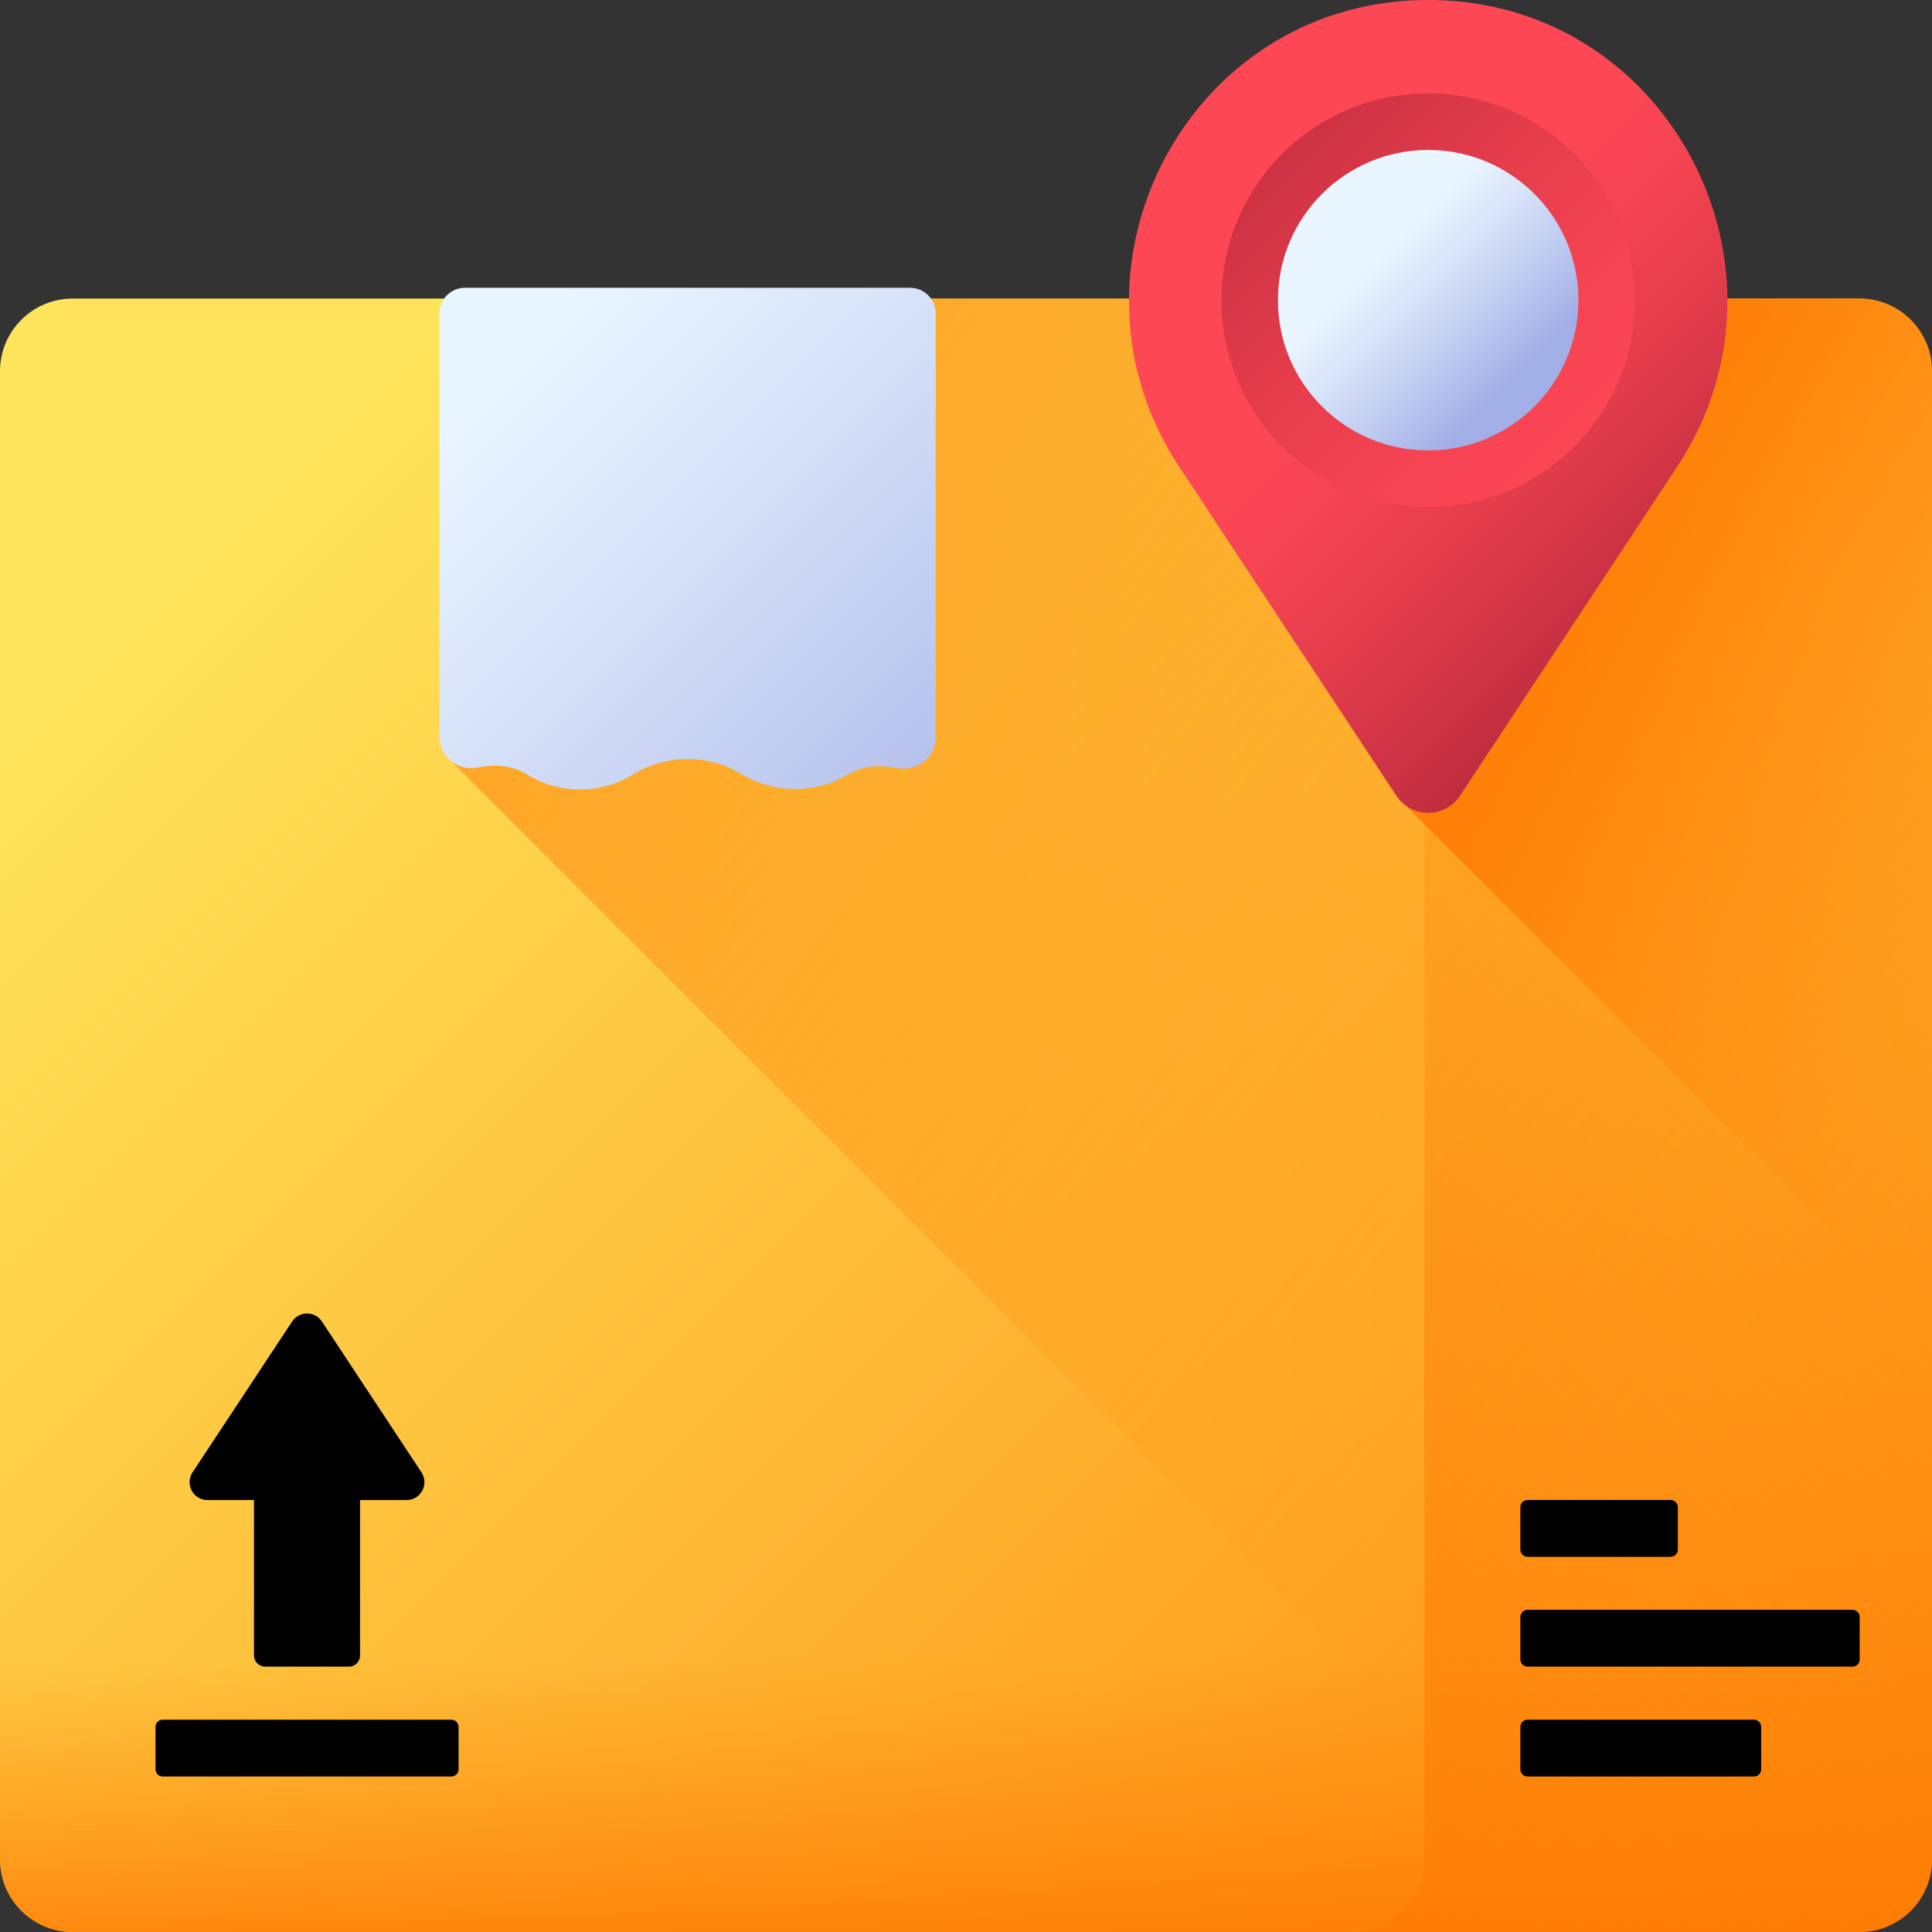 <?xml version="1.0" encoding="UTF-8" standalone="no"?><!DOCTYPE svg PUBLIC "-//W3C//DTD SVG 1.1//EN" "http://www.w3.org/Graphics/SVG/1.1/DTD/svg11.dtd"><svg width="100%" height="100%" viewBox="0 0 60 60" version="1.1" xmlns="http://www.w3.org/2000/svg" xmlns:xlink="http://www.w3.org/1999/xlink" xml:space="preserve" xmlns:serif="http://www.serif.com/" style="fill-rule:evenodd;clip-rule:evenodd;stroke-linejoin:round;stroke-miterlimit:2;"><rect x="0" y="0" width="60" height="60" fill="#333333" stroke="none"/><clipPath id="_clip1"><rect id="svgexport-6--2-.svg" serif:id="svgexport-6 (2).svg" x="0" y="0" width="60" height="60"/></clipPath><g clip-path="url(#_clip1)"><g><g><g><g><path d="M57.743,60l-55.486,0c-1.247,0 -2.257,-1.01 -2.257,-2.257l-0,-46.214c-0,-1.246 1.01,-2.257 2.257,-2.257l55.486,0c1.247,0 2.257,1.011 2.257,2.257l-0,46.214c-0,1.247 -1.01,2.257 -2.257,2.257Z" style="fill:url(#_Linear2);fill-rule:nonzero;"/><path d="M60,11.529l0,46.214c0,1.246 -1.011,2.257 -2.256,2.257l-7.365,-0l-36.35,-36.35l0,-14.377l43.715,-0c1.245,-0 2.256,1.01 2.256,2.256Z" style="fill:url(#_Linear3);fill-rule:nonzero;"/><path d="M57.743,9.272l-15.765,0c1.247,0 2.257,1.011 2.257,2.257l0,46.214c0,1.247 -1.01,2.257 -2.257,2.257l15.765,0c1.247,0 2.257,-1.01 2.257,-2.257l0,-46.214c0,-1.246 -1.01,-2.257 -2.257,-2.257Z" style="fill:url(#_Linear4);fill-rule:nonzero;"/><path d="M0,47.765l0,9.978c0,1.247 1.01,2.257 2.257,2.257l55.486,0c1.247,0 2.257,-1.01 2.257,-2.257l0,-9.978l-60,-0Z" style="fill:url(#_Linear5);fill-rule:nonzero;"/></g><path d="M16.346,24.037l0.044,0.027c1.015,0.616 2.29,0.605 3.294,-0.027c1.027,-0.62 2.312,-0.62 3.338,0c1.027,0.62 2.312,0.62 3.338,0l0.001,-0c0.475,-0.275 1.002,-0.281 1.532,-0.182c0.604,0.113 1.166,-0.34 1.166,-0.955l-0,-13.169c-0,-0.438 -0.356,-0.794 -0.794,-0.794l-13.824,0c-0.438,0 -0.794,0.356 -0.794,0.794l0,13.15c0,0.612 0.556,1.07 1.157,0.957c0.536,-0.1 1.067,-0.09 1.542,0.199Z" style="fill:url(#_Linear6);fill-rule:nonzero;"/><g><g><path d="M6.443,46.585l1.445,-0l-0,4.826c-0,0.192 0.156,0.348 0.348,0.348l2.597,0c0.193,0 0.349,-0.156 0.349,-0.348l-0,-4.826l1.444,-0c0.442,-0 0.707,-0.492 0.463,-0.86l-3.091,-4.684c-0.219,-0.333 -0.707,-0.333 -0.926,-0l-3.092,4.684c-0.243,0.368 0.022,0.86 0.463,0.86Z" style="fill-rule:nonzero;"/><path d="M14.016,53.406l-8.963,0c-0.124,0 -0.224,0.101 -0.224,0.225l-0,1.316c-0,0.124 0.1,0.224 0.224,0.224l8.963,0c0.124,0 0.225,-0.1 0.225,-0.224l-0,-1.316c-0,-0.124 -0.101,-0.225 -0.225,-0.225Z" style="fill-rule:nonzero;"/></g><g><path d="M51.882,48.348l-4.442,-0c-0.124,-0 -0.224,-0.101 -0.224,-0.225l-0,-1.316c-0,-0.124 0.1,-0.224 0.224,-0.224l4.442,-0c0.124,-0 0.225,0.1 0.225,0.224l-0,1.316c-0,0.124 -0.101,0.225 -0.225,0.225Z" style="fill-rule:nonzero;"/><path d="M57.529,51.759l-10.089,0c-0.124,0 -0.224,-0.1 -0.224,-0.224l-0,-1.316c-0,-0.124 0.1,-0.225 0.224,-0.225l10.089,0c0.124,0 0.225,0.101 0.225,0.225l-0,1.316c-0,0.124 -0.101,0.224 -0.225,0.224Z" style="fill-rule:nonzero;"/><path d="M54.471,55.171l-7.031,0c-0.124,0 -0.224,-0.1 -0.224,-0.224l-0,-1.316c-0,-0.124 0.1,-0.225 0.224,-0.225l7.031,0c0.124,0 0.224,0.101 0.224,0.225l0,1.316c0,0.124 -0.1,0.224 -0.224,0.224Z" style="fill-rule:nonzero;"/></g></g></g><path d="M60,11.529l0,29.829l-16.545,-16.544l0,-15.541l14.289,-0c1.245,-0 2.256,1.011 2.256,2.256Z" style="fill:url(#_Linear7);fill-rule:nonzero;"/><g><path d="M44.569,0.002c-0.071,-0.001 -0.143,-0.002 -0.215,-0.002c-0.072,0 -0.144,0.001 -0.215,0.002c-7.317,0.148 -11.549,8.384 -7.518,14.492l6.743,10.217c0.469,0.71 1.511,0.71 1.98,0l6.743,-10.217c4.031,-6.108 -0.201,-14.344 -7.518,-14.492Z" style="fill:url(#_Linear8);fill-rule:nonzero;"/><circle cx="44.354" cy="9.323" r="6.421" style="fill:url(#_Linear9);"/><circle cx="44.354" cy="9.323" r="4.666" style="fill:url(#_Linear10);"/></g></g></g></g><defs><linearGradient id="_Linear2" x1="0" y1="0" x2="1" y2="0" gradientUnits="userSpaceOnUse" gradientTransform="matrix(47.903,47.903,-47.903,47.903,10.079,14.715)"><stop offset="0" style="stop-color:#fee45a;stop-opacity:1"/><stop offset="1" style="stop-color:#fe860a;stop-opacity:1"/></linearGradient><linearGradient id="_Linear3" x1="0" y1="0" x2="1" y2="0" gradientUnits="userSpaceOnUse" gradientTransform="matrix(-61.765,-43.882,43.882,-61.765,55.935,35.712)"><stop offset="0" style="stop-color:#fe860a;stop-opacity:0"/><stop offset="1" style="stop-color:#fe7701;stop-opacity:1"/></linearGradient><linearGradient id="_Linear4" x1="0" y1="0" x2="1" y2="0" gradientUnits="userSpaceOnUse" gradientTransform="matrix(-37.791,39.857,-39.857,-37.791,61.994,22.351)"><stop offset="0" style="stop-color:#fe860a;stop-opacity:0"/><stop offset="1" style="stop-color:#fe7701;stop-opacity:1"/></linearGradient><linearGradient id="_Linear5" x1="0" y1="0" x2="1" y2="0" gradientUnits="userSpaceOnUse" gradientTransform="matrix(6.64155e-16,10.847,-10.847,6.64155e-16,30,51.529)"><stop offset="0" style="stop-color:#fe860a;stop-opacity:0"/><stop offset="1" style="stop-color:#fe7701;stop-opacity:1"/></linearGradient><linearGradient id="_Linear6" x1="0" y1="0" x2="1" y2="0" gradientUnits="userSpaceOnUse" gradientTransform="matrix(17.065,17.065,-17.065,17.065,15.621,10.612)"><stop offset="0" style="stop-color:#eaf6ff;stop-opacity:1"/><stop offset="0.26" style="stop-color:#dce8fa;stop-opacity:1"/><stop offset="0.74" style="stop-color:#b8c4ed;stop-opacity:1"/><stop offset="1" style="stop-color:#a2aee6;stop-opacity:1"/></linearGradient><linearGradient id="_Linear7" x1="0" y1="0" x2="1" y2="0" gradientUnits="userSpaceOnUse" gradientTransform="matrix(-18.51,-11.294,11.294,-18.51,64.617,28.627)"><stop offset="0" style="stop-color:#fe860a;stop-opacity:0"/><stop offset="1" style="stop-color:#fe7701;stop-opacity:1"/></linearGradient><linearGradient id="_Linear8" x1="0" y1="0" x2="1" y2="0" gradientUnits="userSpaceOnUse" gradientTransform="matrix(10.373,10.373,-10.373,10.373,43.077,9.666)"><stop offset="0" style="stop-color:#fd4755;stop-opacity:1"/><stop offset="0.19" style="stop-color:#f64452;stop-opacity:1"/><stop offset="0.47" style="stop-color:#e23c4b;stop-opacity:1"/><stop offset="0.81" style="stop-color:#c22e40;stop-opacity:1"/><stop offset="1" style="stop-color:#ac2538;stop-opacity:1"/></linearGradient><linearGradient id="_Linear9" x1="0" y1="0" x2="1" y2="0" gradientUnits="userSpaceOnUse" gradientTransform="matrix(-13.582,-13.582,13.582,-13.582,49.391,14.36)"><stop offset="0" style="stop-color:#fd4755;stop-opacity:1"/><stop offset="0.19" style="stop-color:#f64452;stop-opacity:1"/><stop offset="0.47" style="stop-color:#e23c4b;stop-opacity:1"/><stop offset="0.81" style="stop-color:#c22e40;stop-opacity:1"/><stop offset="1" style="stop-color:#ac2538;stop-opacity:1"/></linearGradient><linearGradient id="_Linear10" x1="0" y1="0" x2="1" y2="0" gradientUnits="userSpaceOnUse" gradientTransform="matrix(4.113,4.113,-4.113,4.113,42.804,7.773)"><stop offset="0" style="stop-color:#eaf6ff;stop-opacity:1"/><stop offset="0.26" style="stop-color:#dce8fa;stop-opacity:1"/><stop offset="0.74" style="stop-color:#b8c4ed;stop-opacity:1"/><stop offset="1" style="stop-color:#a2aee6;stop-opacity:1"/></linearGradient></defs></svg>